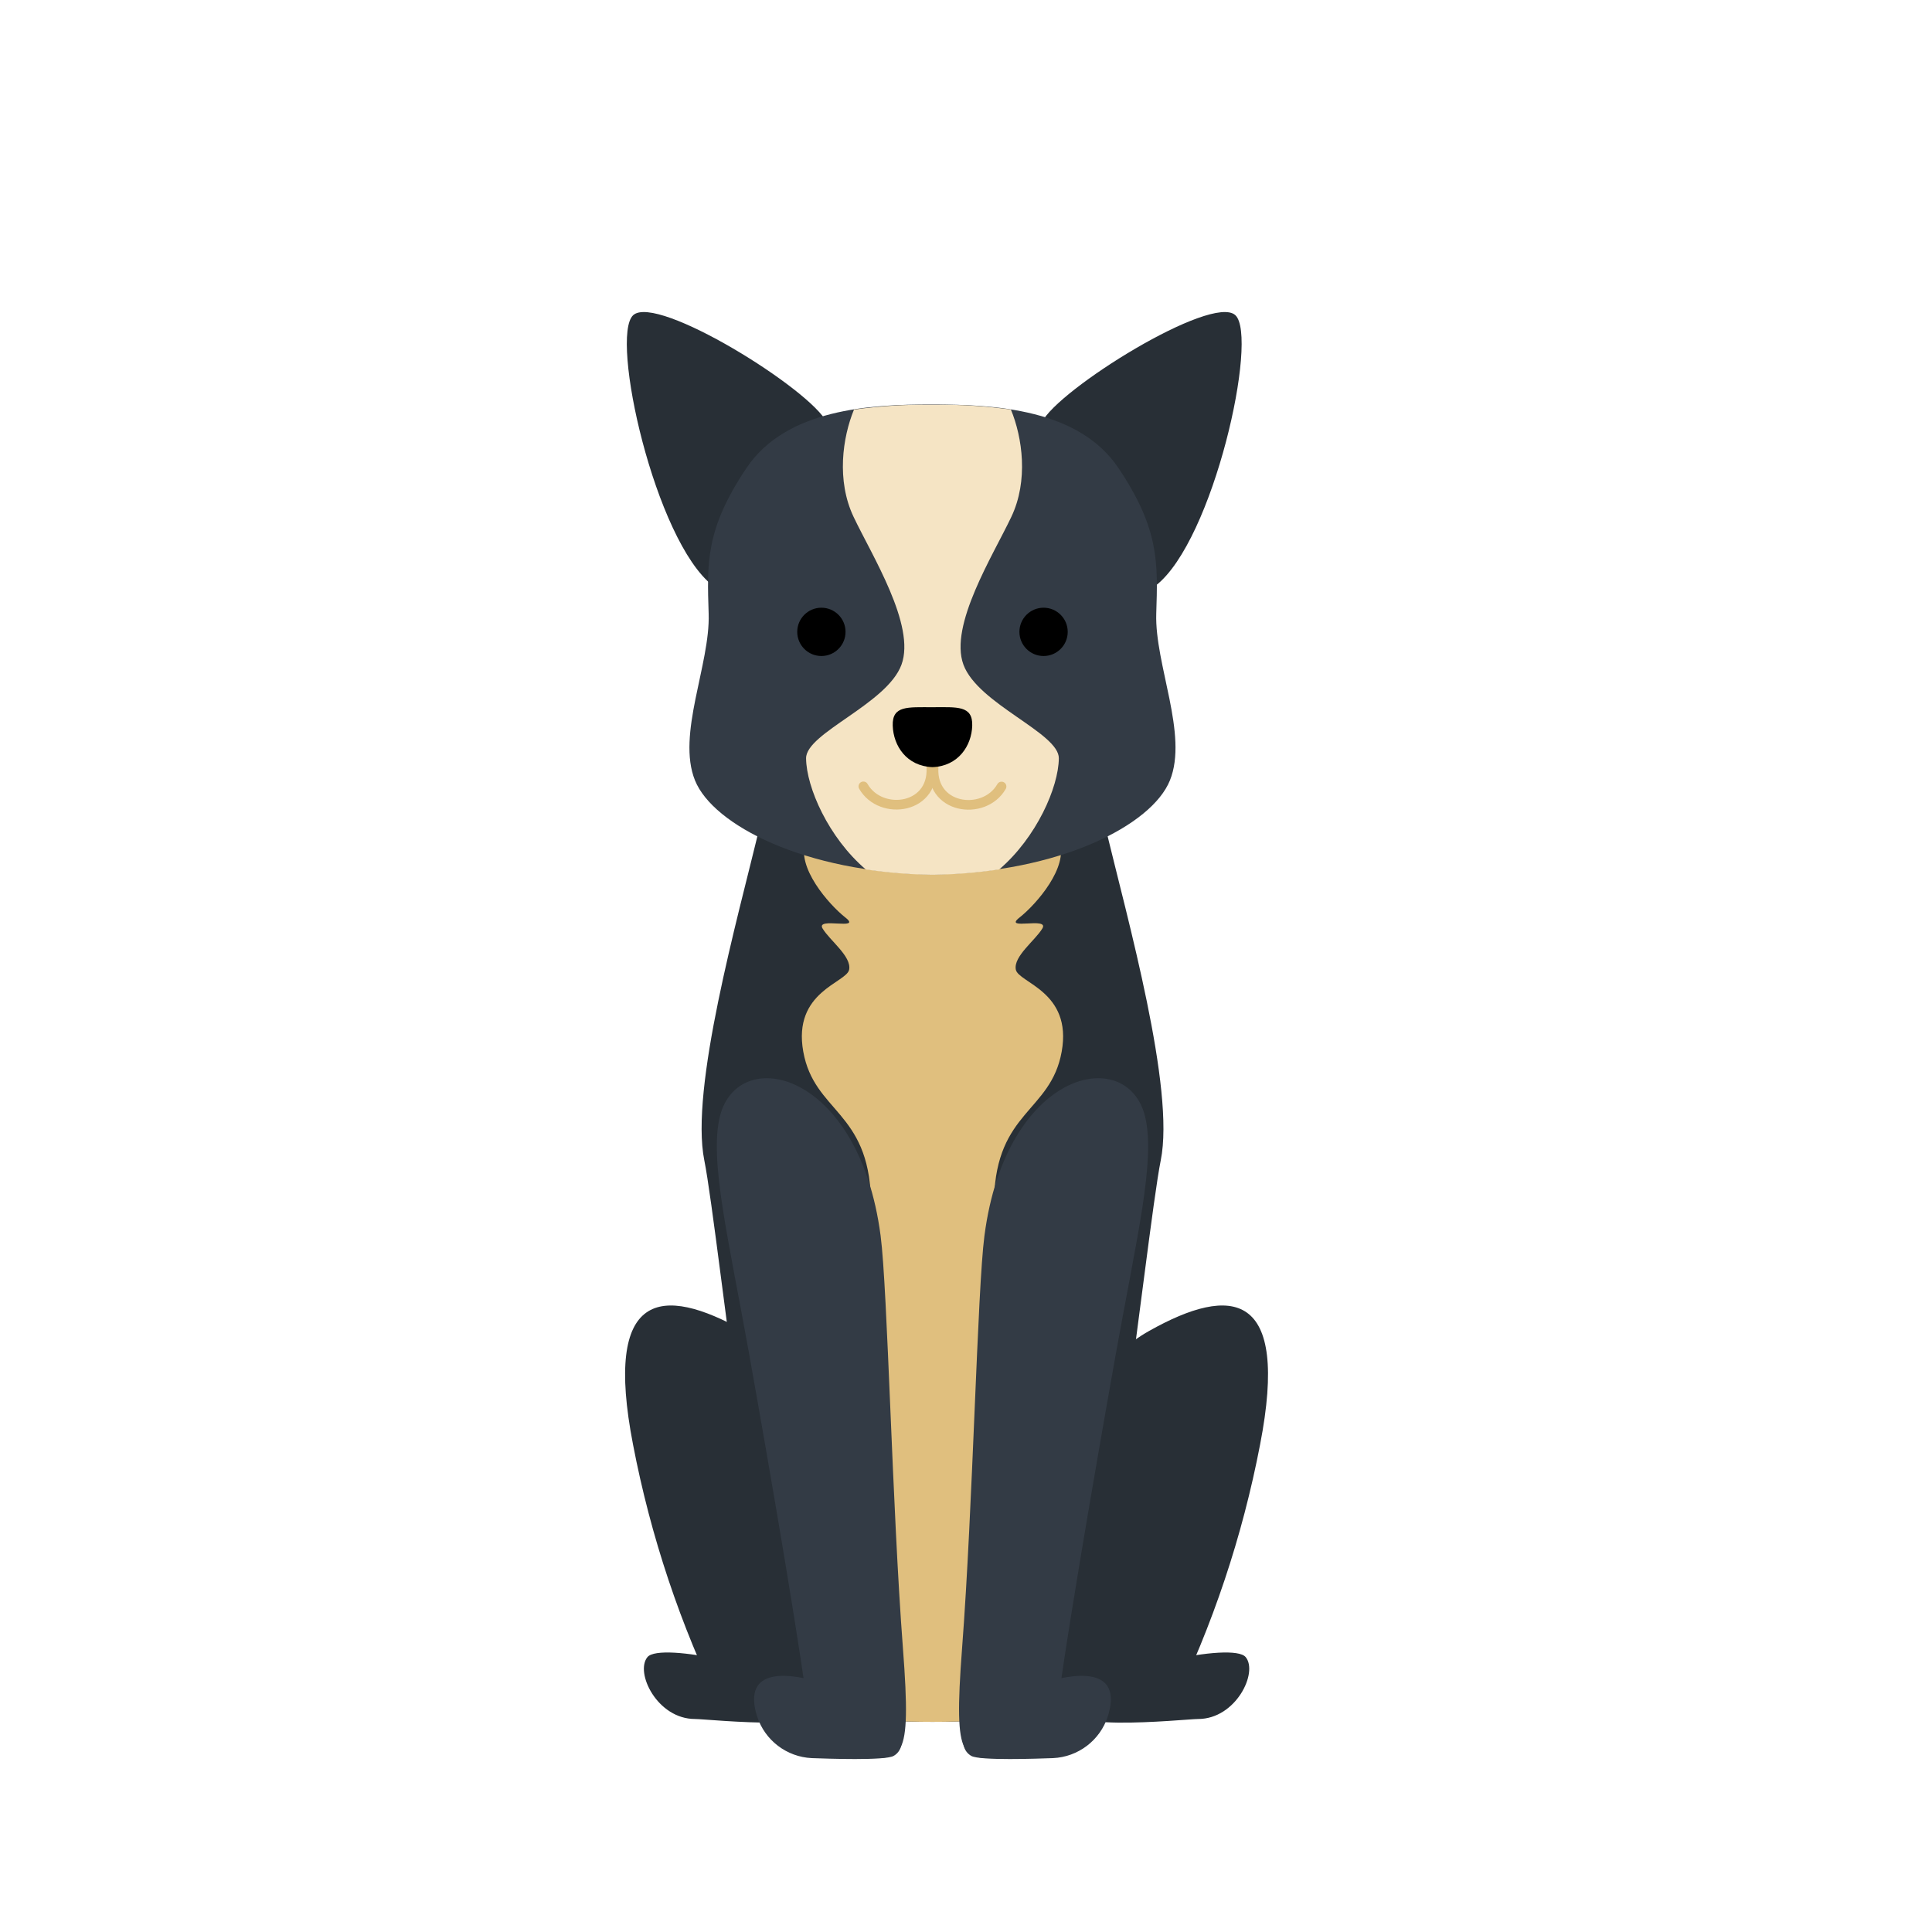 <svg id="s1" xmlns="http://www.w3.org/2000/svg" xmlns:xlink="http://www.w3.org/1999/xlink" viewBox="0 0 400 400"><g id="s3"><g id="s5"><path id="s7" d="M210.89,323.07C211.39,312.07,220.72,285.24,237.89,275.57C255.06,265.9,267.06,267.24,260.89,299.07C257.242,318.08,251.078,336.518,242.56,353.9C231.56,353.9,210.89,355.07,210.89,355.07C209.959,344.424,209.959,333.716,210.89,323.07Z" fill="rgb(40,47,54)" stroke="none" stroke-width="1"/><path id="s9" d="M223.06,351.9C229.73,345.23,255.23,339.9,257.89,343.07C260.55,346.24,255.89,355.9,248.06,355.9C245.39,355.9,214.89,359.23,223.06,351.9Z" fill="rgb(40,47,54)" stroke="none" stroke-width="1"/></g><g id="s11"><path id="s13" d="M181.06,323.07C180.56,312.07,171.23,285.24,154.06,275.57C136.89,265.9,124.89,267.24,131.06,299.07C134.708,318.08,140.872,336.518,149.39,353.9C160.39,353.9,181.06,355.07,181.06,355.07C181.991,344.424,181.991,333.716,181.06,323.07Z" fill="rgb(40,47,54)" stroke="none" stroke-width="1"/><path id="s15" d="M168.89,351.9C162.22,345.23,136.72,339.9,134.06,343.07C131.4,346.24,136.06,355.9,143.89,355.9C146.56,355.9,177.06,359.23,168.89,351.9Z" fill="rgb(40,47,54)" stroke="none" stroke-width="1"/></g><g id="s17"><path id="s19" d="M228.81,171.07C192.94,147.86,222.81,147.86,192.94,147.86C163.07,147.86,157.32,171.07,157.32,171.07C152.65,190.4,142.82,225.4,145.82,240.24C148.82,255.08,159.15,355.74,166.32,355.74C171.44,355.74,185.02,356.49,193.07,356.49C201.12,356.49,214.7,355.74,219.82,355.74C226.99,355.74,237.32,255.07,240.32,240.24C243.32,225.41,233.47,190.4,228.81,171.07Z" fill="rgb(40,47,54)" stroke="none" stroke-width="1"/><path id="s21" d="M210.31,200.73C209.81,197.98,214.31,194.73,215.81,192.23C217.31,189.73,207.56,192.73,211.06,189.98C214.56,187.23,221.31,179.48,219.31,174.23C219.31,174.23,215.44,164.36,193.12,164.36C170.8,164.36,166.81,174.24,166.81,174.24C164.81,179.49,171.56,187.24,175.06,189.99C178.56,192.74,168.81,189.74,170.31,192.24C171.81,194.74,176.31,197.99,175.81,200.74C175.31,203.49,164.06,205.24,166.31,217.74C168.56,230.24,179.81,229.99,180.31,248.24C180.79,265.64,181.31,345.1,181.96,356.24C185.96,356.38,189.96,356.49,193.06,356.49C196.16,356.49,200.17,356.38,204.16,356.24C204.85,345.11,205.33,265.64,205.81,248.24C206.31,229.99,217.56,230.24,219.81,217.74C222.06,205.24,210.81,203.48,210.31,200.73Z" fill="rgb(224,191,126)" stroke="none" stroke-width="1"/></g><g id="s23"><g id="s25"><path id="s27" d="M215.65,87.51C218.95,80.65,250.9,60.8,255.76,65.25C260.62,69.7,251.25,111.99,239.27,121.25C228.33,127,203,107.17,215.65,87.51Z" fill="rgb(40,47,54)" stroke="none" stroke-width="1"/><path id="s29" d="M171.21,87.51C167.91,80.65,136,60.8,131.1,65.25C126.2,69.7,135.61,111.99,147.59,121.25C158.53,127,183.88,107.17,171.21,87.51Z" fill="rgb(40,47,54)" stroke="none" stroke-width="1"/></g><path id="s31" d="M239.39,127.07C239.72,116.57,240.06,109.57,231.56,96.9C223.32,84.62,205.84,83.78,193.39,83.74L192.72,83.74C180.27,83.74,162.79,84.62,154.55,96.9C146.05,109.57,146.38,116.57,146.72,127.07C147.06,137.57,140.05,152.07,143.89,161.57C147.64,170.87,166.74,180.64,192.72,181.04L193.39,181.04C219.39,180.63,238.47,170.87,242.22,161.57C246.06,152.07,239.06,137.57,239.39,127.07Z" fill="rgb(51,59,69)" stroke="none" stroke-width="1"/><path id="s33" d="M219.22,157C219.27,151.74,202.47,145.77,199.47,137.61C196.47,129.45,205.6,115,209.39,107C212.96,99.48,211.67,90.56,209.3,84.8C204.03,84.06,198.711,83.726,193.39,83.8L192.72,83.8C187.399,83.726,182.08,84.06,176.81,84.8C174.44,90.56,173.15,99.48,176.72,107C180.51,115,189.64,129.46,186.64,137.62C183.64,145.78,166.84,151.75,166.89,157.01C166.95,163.01,171.52,173.41,179.25,180.01C183.714,180.677,188.217,181.045,192.73,181.11L193.4,181.11C197.913,181.045,202.416,180.677,206.88,180.01C214.6,173.38,219.16,163,219.22,157Z" fill="rgb(245,228,196)" stroke="none" stroke-width="1"/><g id="s35"><circle id="s37" r="5" transform="translate(170.06,130.82)" fill="rgb(0,0,0)" stroke="none" stroke-width="1"/><circle id="s39" r="5" transform="translate(216.06,130.82)" fill="rgb(0,0,0)" stroke="none" stroke-width="1"/></g><g id="s41"><g id="s43"><path id="s45" d="M178.75,162.81C182.37,169.14,193.99,167.55,192.75,158.07" fill="none" stroke="rgb(224,191,126)" stroke-width="2" stroke-linecap="round" stroke-miterlimit="10"/></g><g id="s47"><path id="s49" d="M207.36,162.84C203.74,169.17,192.12,167.58,193.36,158.1" fill="none" stroke="rgb(224,191,126)" stroke-width="2" stroke-linecap="round" stroke-miterlimit="10"/></g></g><path id="s51" d="M201.29,150.23C201.41,146.04,198.19,146.41,193.06,146.42C187.93,146.43,184.7,146.04,184.83,150.23C184.96,154.42,187.7,158.62,193.05,158.83L193.05,158.83C198.42,158.63,201.17,154.38,201.29,150.23Z" fill="rgb(0,0,0)" stroke="none" stroke-width="1"/></g><g id="s53"><path id="s55" d="M185,363.55C188.18,361.8,188,354.86,173.75,349.61C160.55,344.75,153.97,346.54,156.75,355.36C158.359,360.314,162.867,363.755,168.07,364C171.19,364.11,183.19,364.55,185,363.55Z" fill="rgb(51,59,69)" stroke="none" stroke-width="1"/><path id="s57" d="M149.06,231.09C146.81,240.19,150.81,256.36,155.06,280.09C159.31,303.82,166.81,347.28,167.69,357.89C167.19,363.2,169.69,363.96,178.19,363.96C186.69,363.96,188.82,365.73,186.94,341.21C184.7,311.91,183.78,267.04,182.32,255.83C177.81,221.48,152.81,216.17,149.06,231.09Z" fill="rgb(51,59,69)" stroke="none" stroke-width="1"/></g><g id="s59"><path id="s61" d="M237.06,231.09C239.31,240.19,235.31,256.36,231.06,280.09C226.81,303.82,219.31,347.28,218.44,357.89C218.94,363.2,216.44,363.96,207.94,363.96C199.44,363.96,197.32,365.73,199.19,341.21C201.43,311.91,202.35,267.04,203.82,255.83C208.31,221.48,233.31,216.17,237.06,231.09Z" fill="rgb(51,59,69)" stroke="none" stroke-width="1"/><path id="s63" d="M201.11,363.55C197.93,361.8,198.11,354.86,212.36,349.61C225.56,344.75,232.14,346.54,229.36,355.36C227.746,360.328,223.218,363.772,218,364C214.92,364.11,202.92,364.55,201.11,363.55Z" fill="rgb(51,59,69)" stroke="none" stroke-width="1"/></g></g></svg>